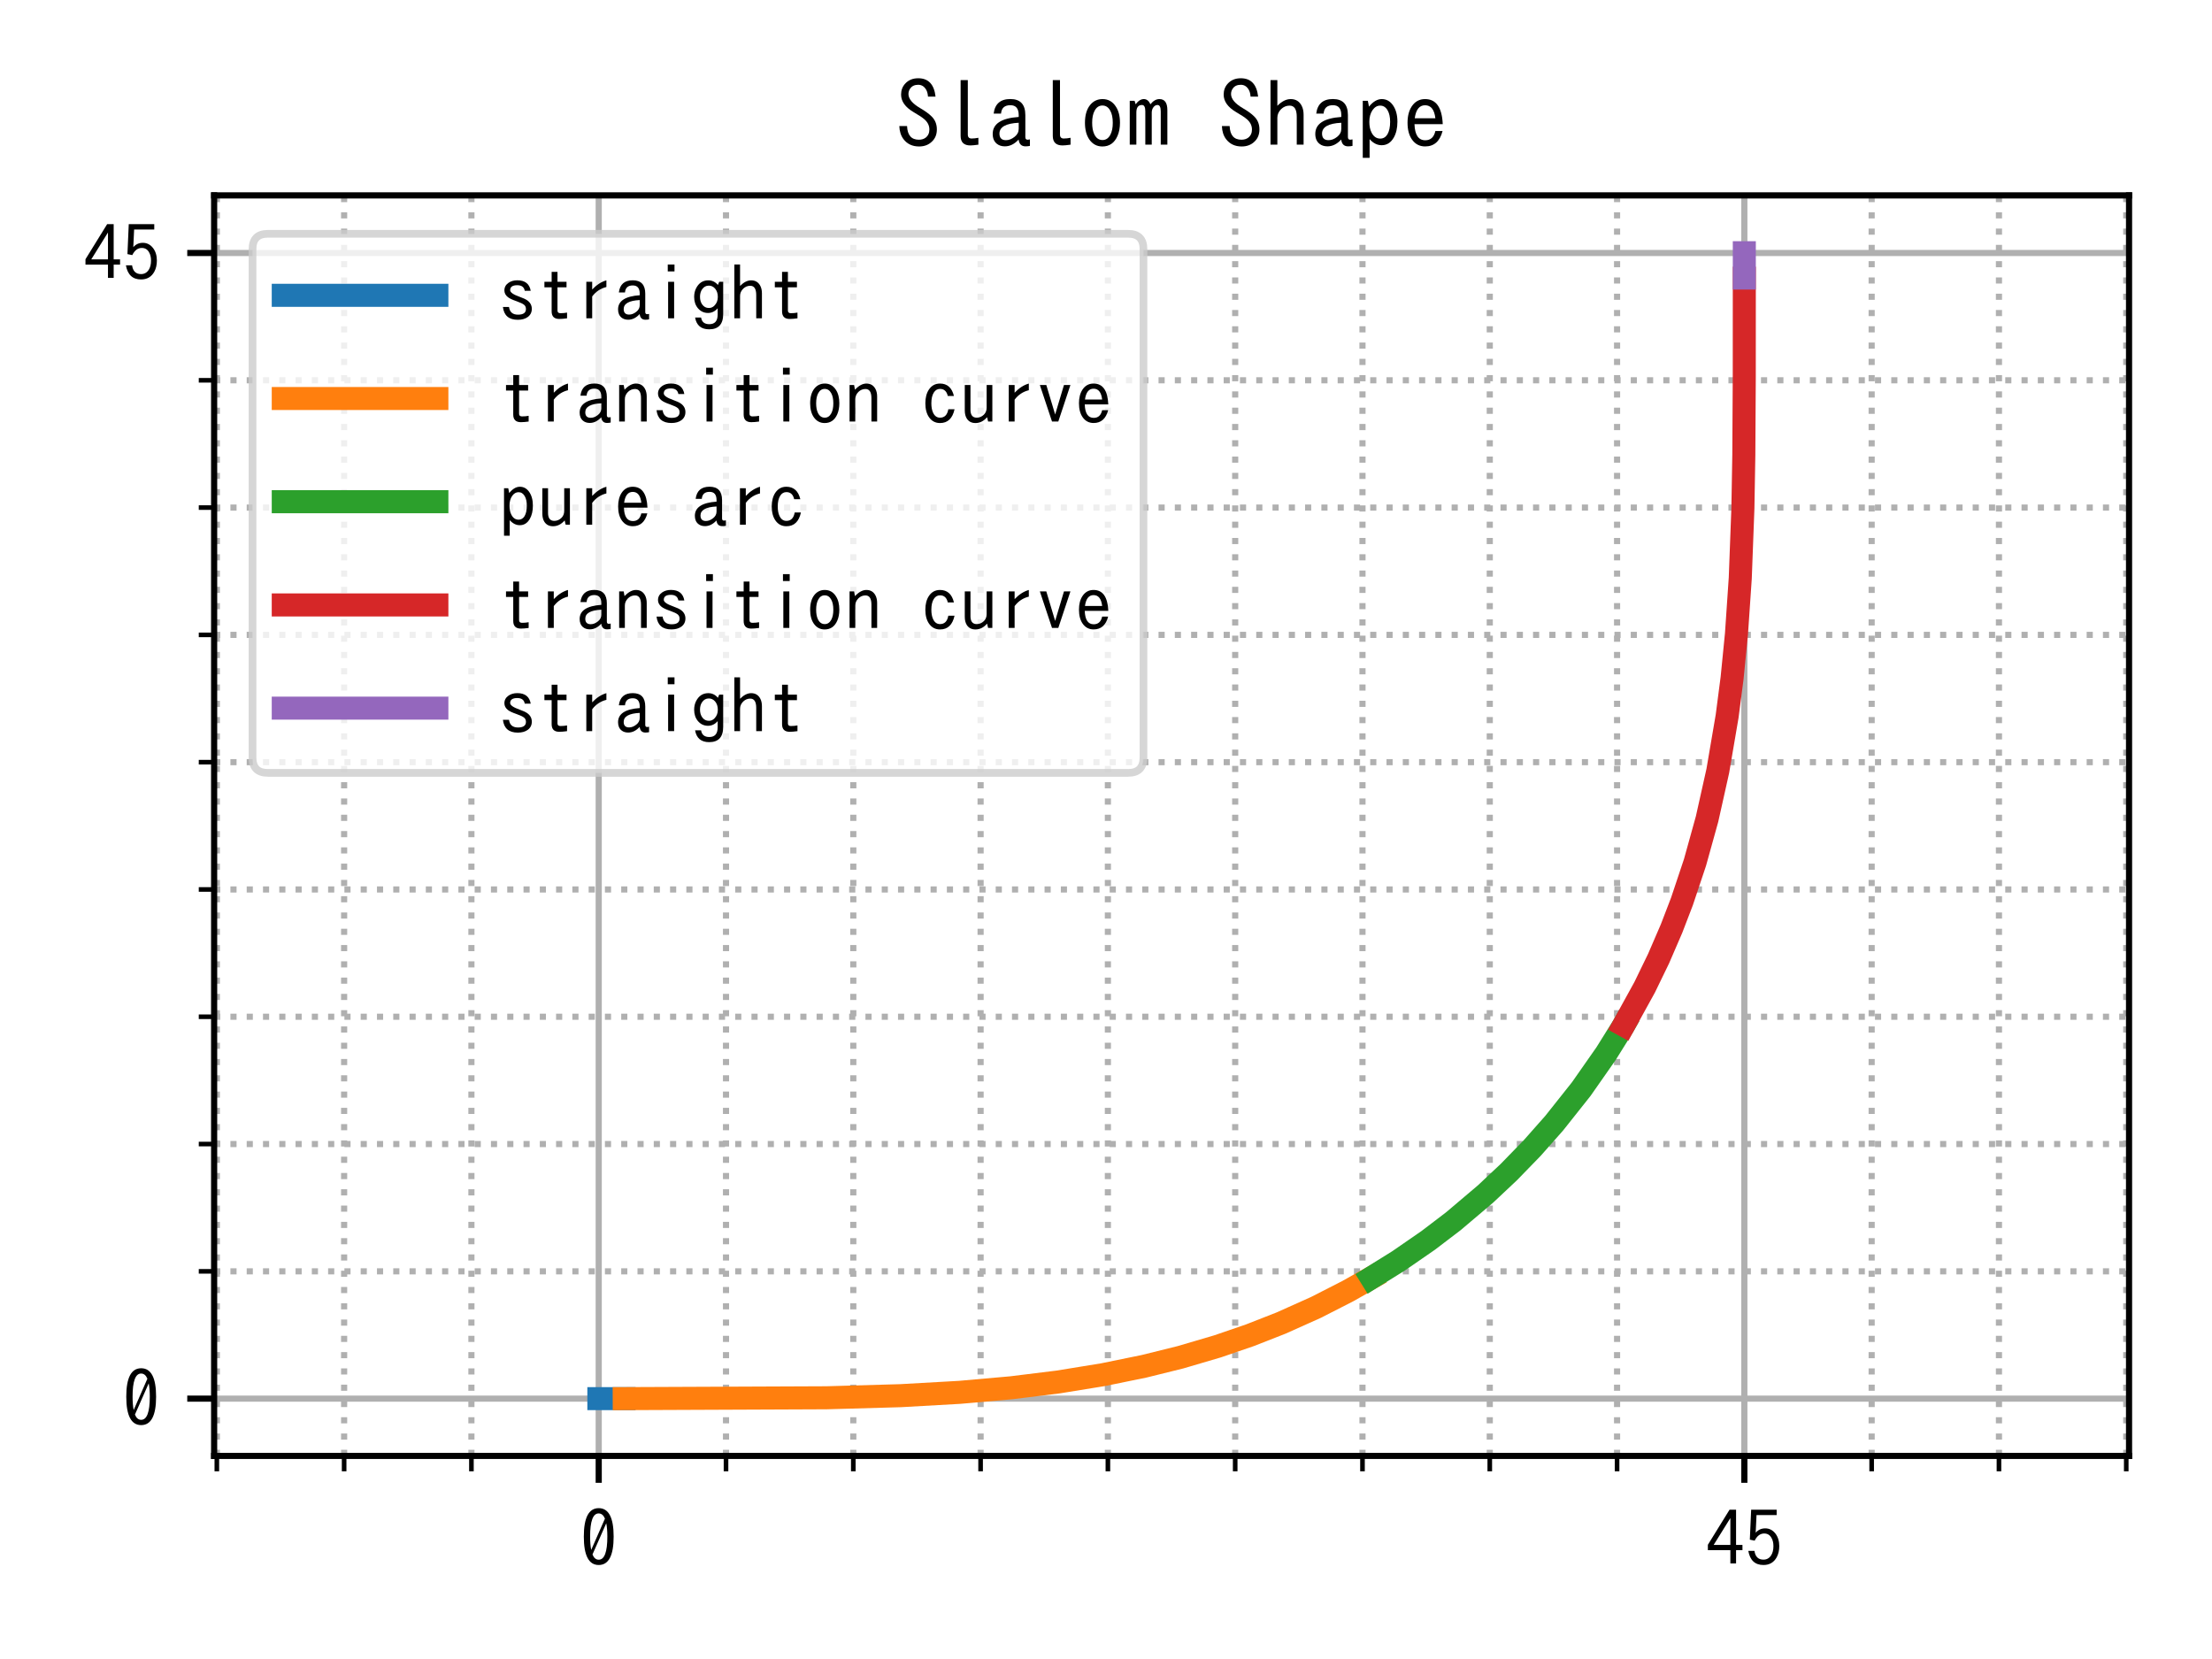 <?xml version="1.0" encoding="utf-8" standalone="no"?>
<!DOCTYPE svg PUBLIC "-//W3C//DTD SVG 1.1//EN"
  "http://www.w3.org/Graphics/SVG/1.1/DTD/svg11.dtd">
<!-- Created with matplotlib (https://matplotlib.org/) -->
<svg height="216pt" version="1.1" viewBox="0 0 288 216" width="288pt" xmlns="http://www.w3.org/2000/svg" xmlns:xlink="http://www.w3.org/1999/xlink">
 <defs>
  <style type="text/css">
*{stroke-linecap:butt;stroke-linejoin:round;}
  </style>
 </defs>
 <g id="figure_1">
  <g id="patch_1">
   <path d="M 0 216 
L 288 216 
L 288 0 
L 0 0 
z
" style="fill:#ffffff;"/>
  </g>
  <g id="axes_1">
   <g id="patch_2">
    <path d="M 27.88 189.56 
L 277.2 189.56 
L 277.2 25.44 
L 27.88 25.44 
z
" style="fill:#ffffff;"/>
   </g>
   <g id="matplotlib.axis_1">
    <g id="xtick_1">
     <g id="line2d_1">
      <path clip-path="url(#p687c1b7031)" d="M 77.952 189.56 
L 77.952 25.44 
" style="fill:none;stroke:#b0b0b0;stroke-linecap:square;stroke-width:0.8;"/>
     </g>
     <g id="line2d_2">
      <defs>
       <path d="M 0 0 
L 0 3.5 
" id="m2f003a04ea" style="stroke:#000000;stroke-width:0.8;"/>
      </defs>
      <g>
       <use style="stroke:#000000;stroke-width:0.8;" x="77.952" xlink:href="#m2f003a04ea" y="189.56"/>
      </g>
     </g>
     <g id="text_1">
      <!-- 0 -->
      <defs>
       <path d="M 25 77.094 
Q 44.438 77.094 44.438 40.094 
Q 44.438 3.078 25 3.078 
Q 5.609 3.078 5.609 40.094 
Q 5.609 77.094 25 77.094 
z
M 15.234 22.703 
L 33.109 63.484 
Q 30.281 70.219 24.906 70.219 
Q 13.812 70.219 13.812 40.094 
Q 13.812 29.828 15.234 22.703 
z
M 16.891 16.797 
Q 19.625 9.969 25 9.969 
Q 36.234 9.969 36.234 40.188 
Q 36.234 50.203 34.812 57.422 
z
" id="IPAGothic-48"/>
      </defs>
      <g transform="translate(75.452 204.069)scale(0.1 -0.1)">
       <use xlink:href="#IPAGothic-48"/>
      </g>
     </g>
    </g>
    <g id="xtick_2">
     <g id="line2d_3">
      <path clip-path="url(#p687c1b7031)" d="M 227.114 189.56 
L 227.114 25.44 
" style="fill:none;stroke:#b0b0b0;stroke-linecap:square;stroke-width:0.8;"/>
     </g>
     <g id="line2d_4">
      <g>
       <use style="stroke:#000000;stroke-width:0.8;" x="227.114" xlink:href="#m2f003a04ea" y="189.56"/>
      </g>
     </g>
     <g id="text_2">
      <!-- 45 -->
      <defs>
       <path d="M 30.719 75.094 
L 39.203 75.094 
L 39.203 29.203 
L 47.516 29.203 
L 47.516 22.406 
L 39.203 22.406 
L 39.203 5.078 
L 31.781 5.078 
L 31.781 22.406 
L 2.484 22.406 
L 2.484 29.391 
z
M 31.781 64.203 
L 10.016 29.203 
L 31.781 29.203 
z
" id="IPAGothic-52"/>
       <path d="M 8.844 75.094 
L 42.047 75.094 
L 42.047 68.109 
L 15.828 68.109 
L 14.75 45.125 
Q 19.672 50.781 27.156 50.781 
Q 35.156 50.781 40.438 44 
Q 45.453 37.453 45.453 27.688 
Q 45.453 19.344 42.141 13.188 
Q 36.578 3.078 24.859 3.078 
Q 8.406 3.078 5.125 21.484 
L 13.141 21.484 
Q 14.797 10.062 24.812 10.062 
Q 31.25 10.062 34.812 15.578 
Q 37.844 20.219 37.844 27.594 
Q 37.844 34.125 35.297 38.375 
Q 32.172 44.094 25.828 44.094 
Q 18.062 44.094 13.422 34.766 
L 7.125 36.078 
z
" id="IPAGothic-53"/>
      </defs>
      <g transform="translate(222.114 204.069)scale(0.1 -0.1)">
       <use xlink:href="#IPAGothic-52"/>
       <use x="50" xlink:href="#IPAGothic-53"/>
      </g>
     </g>
    </g>
    <g id="xtick_3">
     <g id="line2d_5">
      <path clip-path="url(#p687c1b7031)" d="M 28.231 189.56 
L 28.231 25.44 
" style="fill:none;stroke:#b0b0b0;stroke-dasharray:0.8,1.32;stroke-dashoffset:0;stroke-width:0.8;"/>
     </g>
     <g id="line2d_6">
      <defs>
       <path d="M 0 0 
L 0 2 
" id="mb9818b8764" style="stroke:#000000;stroke-width:0.6;"/>
      </defs>
      <g>
       <use style="stroke:#000000;stroke-width:0.6;" x="28.231" xlink:href="#mb9818b8764" y="189.56"/>
      </g>
     </g>
    </g>
    <g id="xtick_4">
     <g id="line2d_7">
      <path clip-path="url(#p687c1b7031)" d="M 44.805 189.56 
L 44.805 25.44 
" style="fill:none;stroke:#b0b0b0;stroke-dasharray:0.8,1.32;stroke-dashoffset:0;stroke-width:0.8;"/>
     </g>
     <g id="line2d_8">
      <g>
       <use style="stroke:#000000;stroke-width:0.6;" x="44.805" xlink:href="#mb9818b8764" y="189.56"/>
      </g>
     </g>
    </g>
    <g id="xtick_5">
     <g id="line2d_9">
      <path clip-path="url(#p687c1b7031)" d="M 61.378 189.56 
L 61.378 25.44 
" style="fill:none;stroke:#b0b0b0;stroke-dasharray:0.8,1.32;stroke-dashoffset:0;stroke-width:0.8;"/>
     </g>
     <g id="line2d_10">
      <g>
       <use style="stroke:#000000;stroke-width:0.6;" x="61.378" xlink:href="#mb9818b8764" y="189.56"/>
      </g>
     </g>
    </g>
    <g id="xtick_6">
     <g id="line2d_11">
      <path clip-path="url(#p687c1b7031)" d="M 94.526 189.56 
L 94.526 25.44 
" style="fill:none;stroke:#b0b0b0;stroke-dasharray:0.8,1.32;stroke-dashoffset:0;stroke-width:0.8;"/>
     </g>
     <g id="line2d_12">
      <g>
       <use style="stroke:#000000;stroke-width:0.6;" x="94.526" xlink:href="#mb9818b8764" y="189.56"/>
      </g>
     </g>
    </g>
    <g id="xtick_7">
     <g id="line2d_13">
      <path clip-path="url(#p687c1b7031)" d="M 111.099 189.56 
L 111.099 25.44 
" style="fill:none;stroke:#b0b0b0;stroke-dasharray:0.8,1.32;stroke-dashoffset:0;stroke-width:0.8;"/>
     </g>
     <g id="line2d_14">
      <g>
       <use style="stroke:#000000;stroke-width:0.6;" x="111.099" xlink:href="#mb9818b8764" y="189.56"/>
      </g>
     </g>
    </g>
    <g id="xtick_8">
     <g id="line2d_15">
      <path clip-path="url(#p687c1b7031)" d="M 127.673 189.56 
L 127.673 25.44 
" style="fill:none;stroke:#b0b0b0;stroke-dasharray:0.8,1.32;stroke-dashoffset:0;stroke-width:0.8;"/>
     </g>
     <g id="line2d_16">
      <g>
       <use style="stroke:#000000;stroke-width:0.6;" x="127.673" xlink:href="#mb9818b8764" y="189.56"/>
      </g>
     </g>
    </g>
    <g id="xtick_9">
     <g id="line2d_17">
      <path clip-path="url(#p687c1b7031)" d="M 144.246 189.56 
L 144.246 25.44 
" style="fill:none;stroke:#b0b0b0;stroke-dasharray:0.8,1.32;stroke-dashoffset:0;stroke-width:0.8;"/>
     </g>
     <g id="line2d_18">
      <g>
       <use style="stroke:#000000;stroke-width:0.6;" x="144.246" xlink:href="#mb9818b8764" y="189.56"/>
      </g>
     </g>
    </g>
    <g id="xtick_10">
     <g id="line2d_19">
      <path clip-path="url(#p687c1b7031)" d="M 160.82 189.56 
L 160.82 25.44 
" style="fill:none;stroke:#b0b0b0;stroke-dasharray:0.8,1.32;stroke-dashoffset:0;stroke-width:0.8;"/>
     </g>
     <g id="line2d_20">
      <g>
       <use style="stroke:#000000;stroke-width:0.6;" x="160.82" xlink:href="#mb9818b8764" y="189.56"/>
      </g>
     </g>
    </g>
    <g id="xtick_11">
     <g id="line2d_21">
      <path clip-path="url(#p687c1b7031)" d="M 177.394 189.56 
L 177.394 25.44 
" style="fill:none;stroke:#b0b0b0;stroke-dasharray:0.8,1.32;stroke-dashoffset:0;stroke-width:0.8;"/>
     </g>
     <g id="line2d_22">
      <g>
       <use style="stroke:#000000;stroke-width:0.6;" x="177.394" xlink:href="#mb9818b8764" y="189.56"/>
      </g>
     </g>
    </g>
    <g id="xtick_12">
     <g id="line2d_23">
      <path clip-path="url(#p687c1b7031)" d="M 193.967 189.56 
L 193.967 25.44 
" style="fill:none;stroke:#b0b0b0;stroke-dasharray:0.8,1.32;stroke-dashoffset:0;stroke-width:0.8;"/>
     </g>
     <g id="line2d_24">
      <g>
       <use style="stroke:#000000;stroke-width:0.6;" x="193.967" xlink:href="#mb9818b8764" y="189.56"/>
      </g>
     </g>
    </g>
    <g id="xtick_13">
     <g id="line2d_25">
      <path clip-path="url(#p687c1b7031)" d="M 210.541 189.56 
L 210.541 25.44 
" style="fill:none;stroke:#b0b0b0;stroke-dasharray:0.8,1.32;stroke-dashoffset:0;stroke-width:0.8;"/>
     </g>
     <g id="line2d_26">
      <g>
       <use style="stroke:#000000;stroke-width:0.6;" x="210.541" xlink:href="#mb9818b8764" y="189.56"/>
      </g>
     </g>
    </g>
    <g id="xtick_14">
     <g id="line2d_27">
      <path clip-path="url(#p687c1b7031)" d="M 243.688 189.56 
L 243.688 25.44 
" style="fill:none;stroke:#b0b0b0;stroke-dasharray:0.8,1.32;stroke-dashoffset:0;stroke-width:0.8;"/>
     </g>
     <g id="line2d_28">
      <g>
       <use style="stroke:#000000;stroke-width:0.6;" x="243.688" xlink:href="#mb9818b8764" y="189.56"/>
      </g>
     </g>
    </g>
    <g id="xtick_15">
     <g id="line2d_29">
      <path clip-path="url(#p687c1b7031)" d="M 260.262 189.56 
L 260.262 25.44 
" style="fill:none;stroke:#b0b0b0;stroke-dasharray:0.8,1.32;stroke-dashoffset:0;stroke-width:0.8;"/>
     </g>
     <g id="line2d_30">
      <g>
       <use style="stroke:#000000;stroke-width:0.6;" x="260.262" xlink:href="#mb9818b8764" y="189.56"/>
      </g>
     </g>
    </g>
    <g id="xtick_16">
     <g id="line2d_31">
      <path clip-path="url(#p687c1b7031)" d="M 276.835 189.56 
L 276.835 25.44 
" style="fill:none;stroke:#b0b0b0;stroke-dasharray:0.8,1.32;stroke-dashoffset:0;stroke-width:0.8;"/>
     </g>
     <g id="line2d_32">
      <g>
       <use style="stroke:#000000;stroke-width:0.6;" x="276.835" xlink:href="#mb9818b8764" y="189.56"/>
      </g>
     </g>
    </g>
   </g>
   <g id="matplotlib.axis_2">
    <g id="ytick_1">
     <g id="line2d_33">
      <path clip-path="url(#p687c1b7031)" d="M 27.88 182.1 
L 277.2 182.1 
" style="fill:none;stroke:#b0b0b0;stroke-linecap:square;stroke-width:0.8;"/>
     </g>
     <g id="line2d_34">
      <defs>
       <path d="M 0 0 
L -3.5 0 
" id="m47bb0d16c7" style="stroke:#000000;stroke-width:0.8;"/>
      </defs>
      <g>
       <use style="stroke:#000000;stroke-width:0.8;" x="27.88" xlink:href="#m47bb0d16c7" y="182.1"/>
      </g>
     </g>
     <g id="text_3">
      <!-- 0 -->
      <g transform="translate(15.88 185.855)scale(0.1 -0.1)">
       <use xlink:href="#IPAGothic-48"/>
      </g>
     </g>
    </g>
    <g id="ytick_2">
     <g id="line2d_35">
      <path clip-path="url(#p687c1b7031)" d="M 27.88 32.937 
L 277.2 32.937 
" style="fill:none;stroke:#b0b0b0;stroke-linecap:square;stroke-width:0.8;"/>
     </g>
     <g id="line2d_36">
      <g>
       <use style="stroke:#000000;stroke-width:0.8;" x="27.88" xlink:href="#m47bb0d16c7" y="32.937"/>
      </g>
     </g>
     <g id="text_4">
      <!-- 45 -->
      <g transform="translate(10.88 36.692)scale(0.1 -0.1)">
       <use xlink:href="#IPAGothic-52"/>
       <use x="50" xlink:href="#IPAGothic-53"/>
      </g>
     </g>
    </g>
    <g id="ytick_3">
     <g id="line2d_37">
      <path clip-path="url(#p687c1b7031)" d="M 27.88 165.526 
L 277.2 165.526 
" style="fill:none;stroke:#b0b0b0;stroke-dasharray:0.8,1.32;stroke-dashoffset:0;stroke-width:0.8;"/>
     </g>
     <g id="line2d_38">
      <defs>
       <path d="M 0 0 
L -2 0 
" id="mb8417ddbee" style="stroke:#000000;stroke-width:0.6;"/>
      </defs>
      <g>
       <use style="stroke:#000000;stroke-width:0.6;" x="27.88" xlink:href="#mb8417ddbee" y="165.526"/>
      </g>
     </g>
    </g>
    <g id="ytick_4">
     <g id="line2d_39">
      <path clip-path="url(#p687c1b7031)" d="M 27.88 148.953 
L 277.2 148.953 
" style="fill:none;stroke:#b0b0b0;stroke-dasharray:0.8,1.32;stroke-dashoffset:0;stroke-width:0.8;"/>
     </g>
     <g id="line2d_40">
      <g>
       <use style="stroke:#000000;stroke-width:0.6;" x="27.88" xlink:href="#mb8417ddbee" y="148.953"/>
      </g>
     </g>
    </g>
    <g id="ytick_5">
     <g id="line2d_41">
      <path clip-path="url(#p687c1b7031)" d="M 27.88 132.379 
L 277.2 132.379 
" style="fill:none;stroke:#b0b0b0;stroke-dasharray:0.8,1.32;stroke-dashoffset:0;stroke-width:0.8;"/>
     </g>
     <g id="line2d_42">
      <g>
       <use style="stroke:#000000;stroke-width:0.6;" x="27.88" xlink:href="#mb8417ddbee" y="132.379"/>
      </g>
     </g>
    </g>
    <g id="ytick_6">
     <g id="line2d_43">
      <path clip-path="url(#p687c1b7031)" d="M 27.88 115.806 
L 277.2 115.806 
" style="fill:none;stroke:#b0b0b0;stroke-dasharray:0.8,1.32;stroke-dashoffset:0;stroke-width:0.8;"/>
     </g>
     <g id="line2d_44">
      <g>
       <use style="stroke:#000000;stroke-width:0.6;" x="27.88" xlink:href="#mb8417ddbee" y="115.806"/>
      </g>
     </g>
    </g>
    <g id="ytick_7">
     <g id="line2d_45">
      <path clip-path="url(#p687c1b7031)" d="M 27.88 99.232 
L 277.2 99.232 
" style="fill:none;stroke:#b0b0b0;stroke-dasharray:0.8,1.32;stroke-dashoffset:0;stroke-width:0.8;"/>
     </g>
     <g id="line2d_46">
      <g>
       <use style="stroke:#000000;stroke-width:0.6;" x="27.88" xlink:href="#mb8417ddbee" y="99.232"/>
      </g>
     </g>
    </g>
    <g id="ytick_8">
     <g id="line2d_47">
      <path clip-path="url(#p687c1b7031)" d="M 27.88 82.658 
L 277.2 82.658 
" style="fill:none;stroke:#b0b0b0;stroke-dasharray:0.8,1.32;stroke-dashoffset:0;stroke-width:0.8;"/>
     </g>
     <g id="line2d_48">
      <g>
       <use style="stroke:#000000;stroke-width:0.6;" x="27.88" xlink:href="#mb8417ddbee" y="82.658"/>
      </g>
     </g>
    </g>
    <g id="ytick_9">
     <g id="line2d_49">
      <path clip-path="url(#p687c1b7031)" d="M 27.88 66.085 
L 277.2 66.085 
" style="fill:none;stroke:#b0b0b0;stroke-dasharray:0.8,1.32;stroke-dashoffset:0;stroke-width:0.8;"/>
     </g>
     <g id="line2d_50">
      <g>
       <use style="stroke:#000000;stroke-width:0.6;" x="27.88" xlink:href="#mb8417ddbee" y="66.085"/>
      </g>
     </g>
    </g>
    <g id="ytick_10">
     <g id="line2d_51">
      <path clip-path="url(#p687c1b7031)" d="M 27.88 49.511 
L 277.2 49.511 
" style="fill:none;stroke:#b0b0b0;stroke-dasharray:0.8,1.32;stroke-dashoffset:0;stroke-width:0.8;"/>
     </g>
     <g id="line2d_52">
      <g>
       <use style="stroke:#000000;stroke-width:0.6;" x="27.88" xlink:href="#mb8417ddbee" y="49.511"/>
      </g>
     </g>
    </g>
   </g>
   <g id="line2d_53">
    <path clip-path="url(#p687c1b7031)" d="M 77.972 182.1 
L 81.253 182.1 
L 81.253 182.1 
" style="fill:none;stroke:#1f77b4;stroke-linecap:square;stroke-width:3;"/>
   </g>
   <g id="line2d_54">
    <path clip-path="url(#p687c1b7031)" d="M 81.273 182.1 
L 107.605 181.989 
L 117.247 181.716 
L 124.951 181.281 
L 131.686 180.685 
L 137.765 179.934 
L 143.615 178.983 
L 148.953 177.891 
L 153.683 176.719 
L 158.547 175.288 
L 162.742 173.848 
L 166.797 172.258 
L 171.333 170.224 
L 175.513 168.089 
L 178.523 166.383 
L 178.523 166.383 
" style="fill:none;stroke:#ff7f0e;stroke-linecap:square;stroke-width:3;"/>
   </g>
   <g id="line2d_55">
    <path clip-path="url(#p687c1b7031)" d="M 178.54 166.373 
L 182.103 164.156 
L 185.948 161.5 
L 189.223 159.005 
L 193.426 155.445 
L 196.454 152.598 
L 199.502 149.46 
L 202.349 146.243 
L 205.872 141.804 
L 209.11 137.177 
L 211.372 133.549 
L 211.402 133.497 
L 211.402 133.497 
" style="fill:none;stroke:#2ca02c;stroke-linecap:square;stroke-width:3;"/>
   </g>
   <g id="line2d_56">
    <path clip-path="url(#p687c1b7031)" d="M 211.412 133.48 
L 214.128 128.551 
L 215.943 124.812 
L 217.638 120.887 
L 218.993 117.359 
L 220.688 112.286 
L 222.258 106.633 
L 223.653 100.384 
L 224.871 93.248 
L 225.517 88.278 
L 226.086 82.539 
L 226.58 75.277 
L 226.923 66.195 
L 227.044 59.234 
L 227.102 49.09 
L 227.108 36.222 
L 227.108 36.222 
" style="fill:none;stroke:#d62728;stroke-linecap:square;stroke-width:3;"/>
   </g>
   <g id="line2d_57">
    <path clip-path="url(#p687c1b7031)" d="M 227.108 36.202 
L 227.108 32.9 
L 227.108 32.9 
" style="fill:none;stroke:#9467bd;stroke-linecap:square;stroke-width:3;"/>
   </g>
   <g id="patch_3">
    <path d="M 27.88 189.56 
L 27.88 25.44 
" style="fill:none;stroke:#000000;stroke-linecap:square;stroke-linejoin:miter;stroke-width:0.8;"/>
   </g>
   <g id="patch_4">
    <path d="M 277.2 189.56 
L 277.2 25.44 
" style="fill:none;stroke:#000000;stroke-linecap:square;stroke-linejoin:miter;stroke-width:0.8;"/>
   </g>
   <g id="patch_5">
    <path d="M 27.88 189.56 
L 277.2 189.56 
" style="fill:none;stroke:#000000;stroke-linecap:square;stroke-linejoin:miter;stroke-width:0.8;"/>
   </g>
   <g id="patch_6">
    <path d="M 27.88 25.44 
L 277.2 25.44 
" style="fill:none;stroke:#000000;stroke-linecap:square;stroke-linejoin:miter;stroke-width:0.8;"/>
   </g>
   <g id="text_5">
    <!-- Slalom Shape -->
    <defs>
     <path d="M 12.984 25.203 
Q 13.578 10.406 25.781 10.406 
Q 30.172 10.406 33.109 12.594 
Q 37.203 15.766 37.203 21.484 
Q 37.203 27.641 32.078 32.328 
Q 28.562 35.453 20.016 40.375 
Q 6.5 48.344 6.5 59.375 
Q 6.5 66.359 10.891 71.188 
Q 16.219 77.094 25.094 77.094 
Q 41.656 77.094 43.891 57.172 
L 35.688 57.172 
Q 35.359 61.766 33.797 64.5 
Q 30.672 70.016 25.094 70.016 
Q 19.344 70.016 16.5 66.109 
Q 14.5 63.328 14.5 60.016 
Q 14.5 52.094 27.391 44.578 
Q 35.359 39.938 39.594 35.688 
Q 45.312 30.125 45.312 21.578 
Q 45.312 13.531 40.188 8.594 
Q 34.719 3.078 26.031 3.078 
Q 15.141 3.078 9.078 11.078 
Q 4.891 16.656 4.594 25.203 
z
" id="IPAGothic-83"/>
     <path d="M 28.906 16.016 
Q 28.906 11.719 33.016 11.719 
Q 36.375 11.719 40.375 12.5 
L 40.375 5.031 
Q 34.469 4.203 31.688 4.203 
Q 21.094 4.203 21.094 14.594 
L 21.094 75.094 
L 28.906 75.094 
z
" id="IPAGothic-108"/>
     <path d="M 6.938 38.719 
Q 8.891 54.547 25.047 54.547 
Q 41.312 54.547 41.312 37.109 
L 41.312 13.234 
Q 41.312 10.406 43.891 10.406 
Q 44.781 10.406 46.297 10.75 
L 46.297 3.719 
Q 44.281 3.219 41.5 3.219 
Q 34.906 3.219 34.031 10.594 
Q 27.25 3.219 19.141 3.219 
Q 13.812 3.219 10.406 6 
Q 5.906 9.625 5.906 16.703 
Q 5.906 33.156 34.125 35.109 
L 34.125 37.109 
Q 34.125 47.859 25.047 47.859 
Q 15.672 47.859 14.938 38.719 
z
M 34.125 28.812 
Q 13.234 27.781 13.234 17.094 
Q 13.234 9.906 20.312 9.906 
Q 25.141 9.906 29.734 13.625 
Q 34.125 17.094 34.125 22.219 
z
" id="IPAGothic-97"/>
     <path d="M 25.094 54.5 
Q 34.281 54.5 39.5 46.391 
Q 44 39.656 44 28.812 
Q 44 20.656 41.312 14.5 
Q 36.328 3.078 24.906 3.078 
Q 16.062 3.078 10.797 10.594 
Q 6 17.484 6 28.812 
Q 6 41.016 11.531 48 
Q 16.797 54.5 25.094 54.5 
z
M 24.906 47.516 
Q 19.531 47.516 16.5 41.891 
Q 13.812 36.969 13.812 28.812 
Q 13.812 21.297 16.016 16.547 
Q 19.047 10.062 25 10.062 
Q 30.469 10.062 33.5 15.672 
Q 36.188 20.609 36.188 28.719 
Q 36.188 37.156 33.406 42 
Q 30.422 47.516 24.906 47.516 
z
" id="IPAGothic-111"/>
     <path d="M 9.859 52.594 
L 10.984 48.875 
Q 15.234 54.5 19.875 54.5 
Q 24.516 54.5 27.047 48.875 
Q 31.5 54.5 36.812 54.5 
Q 45.406 54.5 45.406 42.484 
L 45.406 5.078 
L 38.234 5.078 
L 38.234 41.109 
Q 38.234 48.094 34.719 48.094 
Q 31.547 48.094 29.594 44.578 
Q 28.469 42.391 28.469 39.797 
L 28.469 5.078 
L 21.484 5.078 
L 21.484 41.219 
Q 21.484 48.094 17.875 48.094 
Q 11.766 48.094 11.766 39.891 
L 11.766 5.078 
L 4.594 5.078 
L 4.594 52.594 
z
" id="IPAGothic-109"/>
     <path id="IPAGothic-32"/>
     <path d="M 7.328 75.094 
L 14.75 75.094 
L 14.75 47.219 
Q 22.016 54.5 29.203 54.5 
Q 37.359 54.5 41.109 47.312 
Q 43.219 43.266 43.219 37.5 
L 43.219 5.078 
L 35.797 5.078 
L 35.797 35.297 
Q 35.797 47.406 28.031 47.406 
Q 22.797 47.406 18.844 43.609 
Q 14.75 39.5 14.75 34.234 
L 14.75 5.078 
L 7.328 5.078 
z
" id="IPAGothic-104"/>
     <path d="M 12.938 52.594 
L 14.156 46.297 
Q 20.844 54.5 28.031 54.5 
Q 35.359 54.5 40.047 48 
Q 45.016 41.016 45.016 29.938 
Q 45.016 19.578 41.016 12.641 
Q 36.281 4.438 27.938 4.438 
Q 20.703 4.438 14.844 11.031 
L 14.844 -9.281 
L 7.422 -9.281 
L 7.422 52.594 
z
M 26.312 47.406 
Q 21.438 47.406 18.016 42.531 
Q 14.547 37.5 14.547 29.828 
Q 14.547 22.859 16.938 18.219 
Q 20.219 11.625 26.422 11.625 
Q 31.344 11.625 34.234 16.312 
Q 37.109 21.391 37.109 29.828 
Q 37.109 37.547 34.422 42.234 
Q 31.453 47.406 26.312 47.406 
z
" id="IPAGothic-112"/>
     <path d="M 44 19.828 
Q 39.656 3.125 25.094 3.125 
Q 16.062 3.125 10.797 10.641 
Q 6 17.531 6 28.812 
Q 6 39.594 10.5 46.484 
Q 15.766 54.5 25 54.5 
Q 43.016 54.5 44.188 27.297 
L 13.531 27.297 
Q 14.109 9.812 25.203 9.812 
Q 33.984 9.812 36.188 19.828 
z
M 36.188 33.688 
Q 34.578 47.797 25 47.797 
Q 15.766 47.797 13.812 33.688 
z
" id="IPAGothic-101"/>
    </defs>
    <g transform="translate(116.54 19.44)scale(0.12 -0.12)">
     <use xlink:href="#IPAGothic-83"/>
     <use x="50" xlink:href="#IPAGothic-108"/>
     <use x="100" xlink:href="#IPAGothic-97"/>
     <use x="150" xlink:href="#IPAGothic-108"/>
     <use x="200" xlink:href="#IPAGothic-111"/>
     <use x="250" xlink:href="#IPAGothic-109"/>
     <use x="300" xlink:href="#IPAGothic-32"/>
     <use x="350" xlink:href="#IPAGothic-83"/>
     <use x="400" xlink:href="#IPAGothic-104"/>
     <use x="450" xlink:href="#IPAGothic-97"/>
     <use x="500" xlink:href="#IPAGothic-112"/>
     <use x="550" xlink:href="#IPAGothic-101"/>
    </g>
   </g>
   <g id="legend_1">
    <g id="patch_7">
     <path d="M 34.88 100.627 
L 146.88 100.627 
Q 148.88 100.627 148.88 98.627 
L 148.88 32.44 
Q 148.88 30.44 146.88 30.44 
L 34.88 30.44 
Q 32.88 30.44 32.88 32.44 
L 32.88 98.627 
Q 32.88 100.627 34.88 100.627 
z
" style="fill:#ffffff;opacity:0.8;stroke:#cccccc;stroke-linejoin:miter;"/>
    </g>
    <g id="line2d_58">
     <path d="M 36.88 38.449 
L 56.88 38.449 
" style="fill:none;stroke:#1f77b4;stroke-linecap:square;stroke-width:3;"/>
    </g>
    <g id="line2d_59"/>
    <g id="text_6">
     <!-- straight -->
     <defs>
      <path d="M 13.922 19.828 
Q 15.234 9.812 25.594 9.812 
Q 35.984 9.812 35.984 17.141 
Q 35.984 20.656 33.594 22.609 
Q 31.062 24.703 24.516 27 
L 23.094 27.547 
Q 15.875 30.031 12.594 32.516 
Q 7.906 36.188 7.906 41.359 
Q 7.906 47.562 13.328 51.312 
Q 18.016 54.547 24.703 54.547 
Q 39.797 54.547 42.188 40.828 
L 34.422 40.828 
Q 33.203 48.141 24.609 48.141 
Q 15.438 48.141 15.438 41.656 
Q 15.438 37.406 27.734 33.062 
Q 34.672 30.609 37.703 28.422 
Q 43.609 24.219 43.609 17.328 
Q 43.609 10.641 38.328 6.734 
Q 33.344 3.125 25.391 3.125 
Q 7.953 3.125 6 19.828 
z
" id="IPAGothic-115"/>
      <path d="M 19.438 65.484 
L 27.047 65.484 
L 27.047 52.594 
L 38.812 52.594 
L 38.812 45.406 
L 27.047 45.406 
L 27.047 15.141 
Q 27.047 11.719 30.859 11.719 
Q 35.5 11.719 39.5 12.5 
L 39.5 5.031 
Q 33.594 4.203 29.344 4.203 
Q 19.438 4.203 19.438 14.109 
L 19.438 45.406 
L 10.016 45.406 
L 10.016 52.594 
L 19.438 52.594 
z
" id="IPAGothic-116"/>
      <path d="M 22.219 52.594 
L 22.219 42.578 
Q 30.859 51.703 40.719 54.5 
L 40.719 45.797 
Q 29.391 43.062 22.219 33.5 
L 22.219 5.078 
L 14.594 5.078 
L 14.594 52.594 
z
" id="IPAGothic-114"/>
      <path d="M 20.609 75.094 
L 29.391 75.094 
L 29.391 66.109 
L 20.609 66.109 
z
M 21.094 52.594 
L 28.906 52.594 
L 28.906 5.078 
L 21.094 5.078 
z
" id="IPAGothic-105"/>
      <path d="M 42.781 52.594 
L 42.781 10.594 
Q 42.781 -9.281 24.516 -9.281 
Q 8.891 -9.281 6.203 6.109 
L 14.016 6.109 
Q 15.328 -2.594 24.703 -2.594 
Q 35.594 -2.594 35.594 10.016 
L 35.594 18.109 
Q 30.375 12.016 23 12.016 
Q 15.047 12.016 9.766 18.312 
Q 4.984 24.172 4.984 32.906 
Q 4.984 39.266 7.469 44.094 
Q 12.75 54.5 23.391 54.5 
Q 30.812 54.5 35.891 48.484 
L 37.594 52.594 
z
M 24.078 47.609 
Q 18.562 47.609 15.281 42.719 
Q 12.594 38.812 12.594 33.016 
Q 12.594 26.953 15.578 22.906 
Q 18.797 18.5 24.172 18.5 
Q 28.609 18.5 31.688 21.922 
Q 35.797 26.312 35.797 32.906 
Q 35.797 39.453 32.281 43.703 
Q 28.859 47.609 24.078 47.609 
z
" id="IPAGothic-103"/>
     </defs>
     <g transform="translate(64.88 41.949)scale(0.1 -0.1)">
      <use xlink:href="#IPAGothic-115"/>
      <use x="50" xlink:href="#IPAGothic-116"/>
      <use x="100" xlink:href="#IPAGothic-114"/>
      <use x="150" xlink:href="#IPAGothic-97"/>
      <use x="200" xlink:href="#IPAGothic-105"/>
      <use x="250" xlink:href="#IPAGothic-103"/>
      <use x="300" xlink:href="#IPAGothic-104"/>
      <use x="350" xlink:href="#IPAGothic-116"/>
     </g>
    </g>
    <g id="line2d_60">
     <path d="M 36.88 51.887 
L 56.88 51.887 
" style="fill:none;stroke:#ff7f0e;stroke-linecap:square;stroke-width:3;"/>
    </g>
    <g id="line2d_61"/>
    <g id="text_7">
     <!-- transition curve -->
     <defs>
      <path d="M 13.234 52.594 
L 14.359 46.484 
Q 21.875 54.5 29.203 54.5 
Q 37.359 54.5 41.109 47.312 
Q 43.219 43.266 43.219 37.5 
L 43.219 5.078 
L 35.797 5.078 
L 35.797 35.297 
Q 35.797 47.406 28.031 47.406 
Q 22.75 47.406 18.844 43.609 
Q 14.75 39.5 14.75 34.188 
L 14.75 5.078 
L 7.328 5.078 
L 7.328 52.594 
z
" id="IPAGothic-110"/>
      <path d="M 44 21 
Q 40.094 3.078 25.094 3.078 
Q 16.062 3.078 10.797 10.594 
Q 6 17.484 6 28.812 
Q 6 39.594 10.5 46.484 
Q 15.766 54.5 25 54.5 
Q 39.312 54.5 43.219 38.281 
L 35.203 38.281 
Q 33.109 47.516 25.094 47.516 
Q 20.016 47.516 17.047 42.828 
Q 13.812 37.797 13.812 28.812 
Q 13.812 21.391 16.016 16.656 
Q 19 10.062 25.094 10.062 
Q 33.984 10.062 35.891 21 
z
" id="IPAGothic-99"/>
      <path d="M 7.328 52.594 
L 14.75 52.594 
L 14.75 20.359 
Q 14.75 10.062 22.906 10.062 
Q 28.172 10.062 32.172 13.969 
Q 35.797 17.438 35.797 23.094 
L 35.797 52.594 
L 43.219 52.594 
L 43.219 5.078 
L 37.703 5.078 
L 36.375 10.688 
Q 29.828 3.078 21.234 3.078 
Q 13.766 3.078 10.016 8.797 
Q 7.328 12.984 7.328 19.578 
z
" id="IPAGothic-117"/>
      <path d="M 5.078 52.594 
L 13.484 52.594 
L 25 14.203 
L 36.469 52.594 
L 44.875 52.594 
L 29.109 5.078 
L 20.906 5.078 
z
" id="IPAGothic-118"/>
     </defs>
     <g transform="translate(64.88 55.387)scale(0.1 -0.1)">
      <use xlink:href="#IPAGothic-116"/>
      <use x="50" xlink:href="#IPAGothic-114"/>
      <use x="100" xlink:href="#IPAGothic-97"/>
      <use x="150" xlink:href="#IPAGothic-110"/>
      <use x="200" xlink:href="#IPAGothic-115"/>
      <use x="250" xlink:href="#IPAGothic-105"/>
      <use x="300" xlink:href="#IPAGothic-116"/>
      <use x="350" xlink:href="#IPAGothic-105"/>
      <use x="400" xlink:href="#IPAGothic-111"/>
      <use x="450" xlink:href="#IPAGothic-110"/>
      <use x="500" xlink:href="#IPAGothic-32"/>
      <use x="550" xlink:href="#IPAGothic-99"/>
      <use x="600" xlink:href="#IPAGothic-117"/>
      <use x="650" xlink:href="#IPAGothic-114"/>
      <use x="700" xlink:href="#IPAGothic-118"/>
      <use x="750" xlink:href="#IPAGothic-101"/>
     </g>
    </g>
    <g id="line2d_62">
     <path d="M 36.88 65.324 
L 56.88 65.324 
" style="fill:none;stroke:#2ca02c;stroke-linecap:square;stroke-width:3;"/>
    </g>
    <g id="line2d_63"/>
    <g id="text_8">
     <!-- pure arc -->
     <g transform="translate(64.88 68.824)scale(0.1 -0.1)">
      <use xlink:href="#IPAGothic-112"/>
      <use x="50" xlink:href="#IPAGothic-117"/>
      <use x="100" xlink:href="#IPAGothic-114"/>
      <use x="150" xlink:href="#IPAGothic-101"/>
      <use x="200" xlink:href="#IPAGothic-32"/>
      <use x="250" xlink:href="#IPAGothic-97"/>
      <use x="300" xlink:href="#IPAGothic-114"/>
      <use x="350" xlink:href="#IPAGothic-99"/>
     </g>
    </g>
    <g id="line2d_64">
     <path d="M 36.88 78.762 
L 56.88 78.762 
" style="fill:none;stroke:#d62728;stroke-linecap:square;stroke-width:3;"/>
    </g>
    <g id="line2d_65"/>
    <g id="text_9">
     <!-- transition curve -->
     <g transform="translate(64.88 82.262)scale(0.1 -0.1)">
      <use xlink:href="#IPAGothic-116"/>
      <use x="50" xlink:href="#IPAGothic-114"/>
      <use x="100" xlink:href="#IPAGothic-97"/>
      <use x="150" xlink:href="#IPAGothic-110"/>
      <use x="200" xlink:href="#IPAGothic-115"/>
      <use x="250" xlink:href="#IPAGothic-105"/>
      <use x="300" xlink:href="#IPAGothic-116"/>
      <use x="350" xlink:href="#IPAGothic-105"/>
      <use x="400" xlink:href="#IPAGothic-111"/>
      <use x="450" xlink:href="#IPAGothic-110"/>
      <use x="500" xlink:href="#IPAGothic-32"/>
      <use x="550" xlink:href="#IPAGothic-99"/>
      <use x="600" xlink:href="#IPAGothic-117"/>
      <use x="650" xlink:href="#IPAGothic-114"/>
      <use x="700" xlink:href="#IPAGothic-118"/>
      <use x="750" xlink:href="#IPAGothic-101"/>
     </g>
    </g>
    <g id="line2d_66">
     <path d="M 36.88 92.199 
L 56.88 92.199 
" style="fill:none;stroke:#9467bd;stroke-linecap:square;stroke-width:3;"/>
    </g>
    <g id="line2d_67"/>
    <g id="text_10">
     <!-- straight -->
     <g transform="translate(64.88 95.699)scale(0.1 -0.1)">
      <use xlink:href="#IPAGothic-115"/>
      <use x="50" xlink:href="#IPAGothic-116"/>
      <use x="100" xlink:href="#IPAGothic-114"/>
      <use x="150" xlink:href="#IPAGothic-97"/>
      <use x="200" xlink:href="#IPAGothic-105"/>
      <use x="250" xlink:href="#IPAGothic-103"/>
      <use x="300" xlink:href="#IPAGothic-104"/>
      <use x="350" xlink:href="#IPAGothic-116"/>
     </g>
    </g>
   </g>
  </g>
 </g>
 <defs>
  <clipPath id="p687c1b7031">
   <rect height="164.12" width="249.32" x="27.88" y="25.44"/>
  </clipPath>
 </defs>
</svg>
